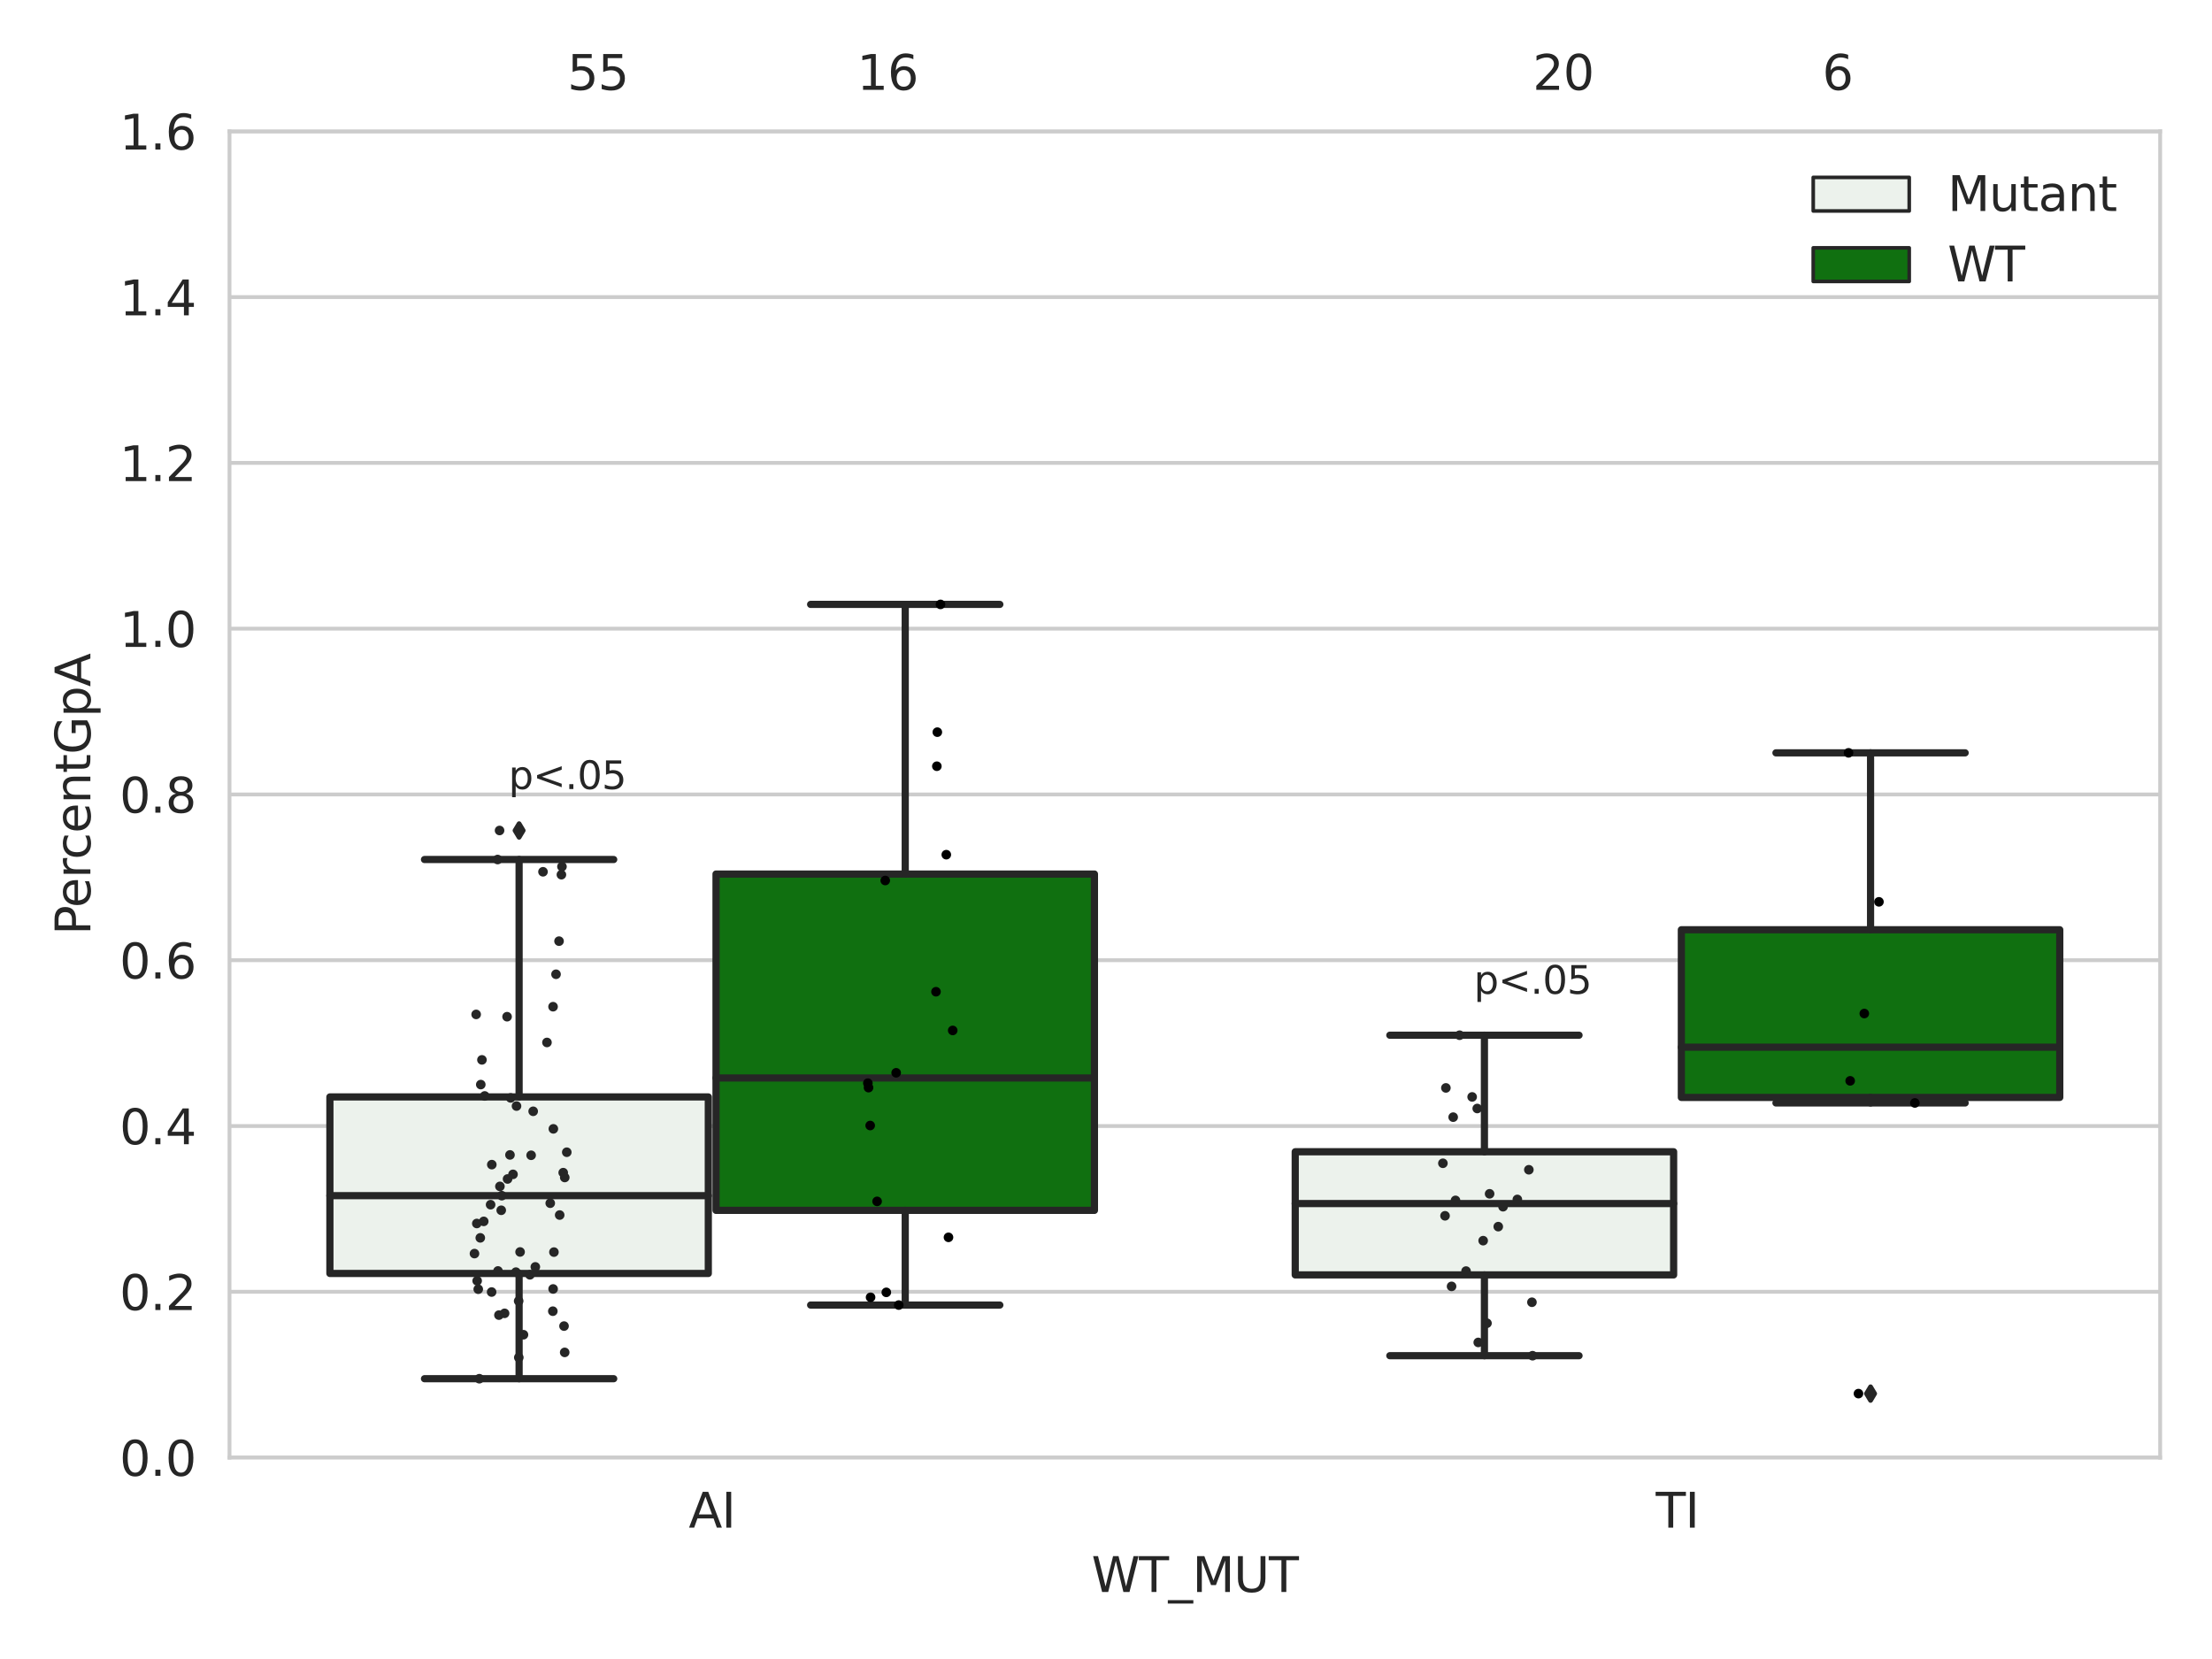 <?xml version="1.0" encoding="utf-8" standalone="no"?>
<!DOCTYPE svg PUBLIC "-//W3C//DTD SVG 1.1//EN"
  "http://www.w3.org/Graphics/SVG/1.1/DTD/svg11.dtd">
<svg xmlns:xlink="http://www.w3.org/1999/xlink" width="460.8pt" height="345.6pt" viewBox="0 0 460.8 345.6" xmlns="http://www.w3.org/2000/svg" version="1.1">
 <defs>
  <style type="text/css">*{stroke-linejoin: round; stroke-linecap: butt}</style>
 </defs>
 <g id="figure_1">
  <g id="patch_1">
   <path d="M 0 345.6 
L 460.8 345.6 
L 460.8 0 
L 0 0 
z
" style="fill: #ffffff"/>
  </g>
  <g id="axes_1">
   <g id="patch_2">
    <path d="M 47.81 303.64 
L 450 303.64 
L 450 27.354 
L 47.81 27.354 
z
" style="fill: #ffffff"/>
   </g>
   <g id="matplotlib.axis_1">
    <g id="xtick_1">
     <g id="text_1">
      <!-- AI -->
      <g style="fill: #262626" transform="translate(143.462 318.238)scale(0.1 -0.1)">
       <defs>
        <path id="DejaVuSans-41" d="M 2188 4044 
L 1331 1722 
L 3047 1722 
L 2188 4044 
z
M 1831 4666 
L 2547 4666 
L 4325 0 
L 3669 0 
L 3244 1197 
L 1141 1197 
L 716 0 
L 50 0 
L 1831 4666 
z
" transform="scale(0.016)"/>
        <path id="DejaVuSans-49" d="M 628 4666 
L 1259 4666 
L 1259 0 
L 628 0 
L 628 4666 
z
" transform="scale(0.016)"/>
       </defs>
       <use xlink:href="#DejaVuSans-41"/>
       <use xlink:href="#DejaVuSans-49" x="68.408"/>
      </g>
     </g>
    </g>
    <g id="xtick_2">
     <g id="text_2">
      <!-- TI -->
      <g style="fill: #262626" transform="translate(344.924 318.238)scale(0.1 -0.1)">
       <defs>
        <path id="DejaVuSans-54" d="M -19 4666 
L 3928 4666 
L 3928 4134 
L 2272 4134 
L 2272 0 
L 1638 0 
L 1638 4134 
L -19 4134 
L -19 4666 
z
" transform="scale(0.016)"/>
       </defs>
       <use xlink:href="#DejaVuSans-54"/>
       <use xlink:href="#DejaVuSans-49" x="61.084"/>
      </g>
     </g>
    </g>
    <g id="text_3">
     <!-- WT_MUT -->
     <g style="fill: #262626" transform="translate(227.38 331.638)scale(0.1 -0.1)">
      <defs>
       <path id="DejaVuSans-57" d="M 213 4666 
L 850 4666 
L 1831 722 
L 2809 4666 
L 3519 4666 
L 4500 722 
L 5478 4666 
L 6119 4666 
L 4947 0 
L 4153 0 
L 3169 4050 
L 2175 0 
L 1381 0 
L 213 4666 
z
" transform="scale(0.016)"/>
       <path id="DejaVuSans-5f" d="M 3263 -1063 
L 3263 -1509 
L -63 -1509 
L -63 -1063 
L 3263 -1063 
z
" transform="scale(0.016)"/>
       <path id="DejaVuSans-4d" d="M 628 4666 
L 1569 4666 
L 2759 1491 
L 3956 4666 
L 4897 4666 
L 4897 0 
L 4281 0 
L 4281 4097 
L 3078 897 
L 2444 897 
L 1241 4097 
L 1241 0 
L 628 0 
L 628 4666 
z
" transform="scale(0.016)"/>
       <path id="DejaVuSans-55" d="M 556 4666 
L 1191 4666 
L 1191 1831 
Q 1191 1081 1462 751 
Q 1734 422 2344 422 
Q 2950 422 3222 751 
Q 3494 1081 3494 1831 
L 3494 4666 
L 4128 4666 
L 4128 1753 
Q 4128 841 3676 375 
Q 3225 -91 2344 -91 
Q 1459 -91 1007 375 
Q 556 841 556 1753 
L 556 4666 
z
" transform="scale(0.016)"/>
      </defs>
      <use xlink:href="#DejaVuSans-57"/>
      <use xlink:href="#DejaVuSans-54" x="98.877"/>
      <use xlink:href="#DejaVuSans-5f" x="159.961"/>
      <use xlink:href="#DejaVuSans-4d" x="209.961"/>
      <use xlink:href="#DejaVuSans-55" x="296.24"/>
      <use xlink:href="#DejaVuSans-54" x="369.434"/>
     </g>
    </g>
   </g>
   <g id="matplotlib.axis_2">
    <g id="ytick_1">
     <g id="line2d_1">
      <path d="M 47.81 303.64 
L 450 303.64 
" clip-path="url(#p12687477fc)" style="fill: none; stroke: #cccccc; stroke-width: 0.8; stroke-linecap: round"/>
     </g>
     <g id="text_4">
      <!-- 0.0 -->
      <g style="fill: #262626" transform="translate(24.907 307.439)scale(0.1 -0.1)">
       <defs>
        <path id="DejaVuSans-30" d="M 2034 4250 
Q 1547 4250 1301 3770 
Q 1056 3291 1056 2328 
Q 1056 1369 1301 889 
Q 1547 409 2034 409 
Q 2525 409 2770 889 
Q 3016 1369 3016 2328 
Q 3016 3291 2770 3770 
Q 2525 4250 2034 4250 
z
M 2034 4750 
Q 2819 4750 3233 4129 
Q 3647 3509 3647 2328 
Q 3647 1150 3233 529 
Q 2819 -91 2034 -91 
Q 1250 -91 836 529 
Q 422 1150 422 2328 
Q 422 3509 836 4129 
Q 1250 4750 2034 4750 
z
" transform="scale(0.016)"/>
        <path id="DejaVuSans-2e" d="M 684 794 
L 1344 794 
L 1344 0 
L 684 0 
L 684 794 
z
" transform="scale(0.016)"/>
       </defs>
       <use xlink:href="#DejaVuSans-30"/>
       <use xlink:href="#DejaVuSans-2e" x="63.623"/>
       <use xlink:href="#DejaVuSans-30" x="95.41"/>
      </g>
     </g>
    </g>
    <g id="ytick_2">
     <g id="line2d_2">
      <path d="M 47.81 269.104 
L 450 269.104 
" clip-path="url(#p12687477fc)" style="fill: none; stroke: #cccccc; stroke-width: 0.8; stroke-linecap: round"/>
     </g>
     <g id="text_5">
      <!-- 0.2 -->
      <g style="fill: #262626" transform="translate(24.907 272.903)scale(0.1 -0.1)">
       <defs>
        <path id="DejaVuSans-32" d="M 1228 531 
L 3431 531 
L 3431 0 
L 469 0 
L 469 531 
Q 828 903 1448 1529 
Q 2069 2156 2228 2338 
Q 2531 2678 2651 2914 
Q 2772 3150 2772 3378 
Q 2772 3750 2511 3984 
Q 2250 4219 1831 4219 
Q 1534 4219 1204 4116 
Q 875 4013 500 3803 
L 500 4441 
Q 881 4594 1212 4672 
Q 1544 4750 1819 4750 
Q 2544 4750 2975 4387 
Q 3406 4025 3406 3419 
Q 3406 3131 3298 2873 
Q 3191 2616 2906 2266 
Q 2828 2175 2409 1742 
Q 1991 1309 1228 531 
z
" transform="scale(0.016)"/>
       </defs>
       <use xlink:href="#DejaVuSans-30"/>
       <use xlink:href="#DejaVuSans-2e" x="63.623"/>
       <use xlink:href="#DejaVuSans-32" x="95.41"/>
      </g>
     </g>
    </g>
    <g id="ytick_3">
     <g id="line2d_3">
      <path d="M 47.81 234.568 
L 450 234.568 
" clip-path="url(#p12687477fc)" style="fill: none; stroke: #cccccc; stroke-width: 0.8; stroke-linecap: round"/>
     </g>
     <g id="text_6">
      <!-- 0.4 -->
      <g style="fill: #262626" transform="translate(24.907 238.368)scale(0.1 -0.1)">
       <defs>
        <path id="DejaVuSans-34" d="M 2419 4116 
L 825 1625 
L 2419 1625 
L 2419 4116 
z
M 2253 4666 
L 3047 4666 
L 3047 1625 
L 3713 1625 
L 3713 1100 
L 3047 1100 
L 3047 0 
L 2419 0 
L 2419 1100 
L 313 1100 
L 313 1709 
L 2253 4666 
z
" transform="scale(0.016)"/>
       </defs>
       <use xlink:href="#DejaVuSans-30"/>
       <use xlink:href="#DejaVuSans-2e" x="63.623"/>
       <use xlink:href="#DejaVuSans-34" x="95.41"/>
      </g>
     </g>
    </g>
    <g id="ytick_4">
     <g id="line2d_4">
      <path d="M 47.81 200.033 
L 450 200.033 
" clip-path="url(#p12687477fc)" style="fill: none; stroke: #cccccc; stroke-width: 0.8; stroke-linecap: round"/>
     </g>
     <g id="text_7">
      <!-- 0.6 -->
      <g style="fill: #262626" transform="translate(24.907 203.832)scale(0.1 -0.1)">
       <defs>
        <path id="DejaVuSans-36" d="M 2113 2584 
Q 1688 2584 1439 2293 
Q 1191 2003 1191 1497 
Q 1191 994 1439 701 
Q 1688 409 2113 409 
Q 2538 409 2786 701 
Q 3034 994 3034 1497 
Q 3034 2003 2786 2293 
Q 2538 2584 2113 2584 
z
M 3366 4563 
L 3366 3988 
Q 3128 4100 2886 4159 
Q 2644 4219 2406 4219 
Q 1781 4219 1451 3797 
Q 1122 3375 1075 2522 
Q 1259 2794 1537 2939 
Q 1816 3084 2150 3084 
Q 2853 3084 3261 2657 
Q 3669 2231 3669 1497 
Q 3669 778 3244 343 
Q 2819 -91 2113 -91 
Q 1303 -91 875 529 
Q 447 1150 447 2328 
Q 447 3434 972 4092 
Q 1497 4750 2381 4750 
Q 2619 4750 2861 4703 
Q 3103 4656 3366 4563 
z
" transform="scale(0.016)"/>
       </defs>
       <use xlink:href="#DejaVuSans-30"/>
       <use xlink:href="#DejaVuSans-2e" x="63.623"/>
       <use xlink:href="#DejaVuSans-36" x="95.41"/>
      </g>
     </g>
    </g>
    <g id="ytick_5">
     <g id="line2d_5">
      <path d="M 47.81 165.497 
L 450 165.497 
" clip-path="url(#p12687477fc)" style="fill: none; stroke: #cccccc; stroke-width: 0.8; stroke-linecap: round"/>
     </g>
     <g id="text_8">
      <!-- 0.8 -->
      <g style="fill: #262626" transform="translate(24.907 169.296)scale(0.1 -0.1)">
       <defs>
        <path id="DejaVuSans-38" d="M 2034 2216 
Q 1584 2216 1326 1975 
Q 1069 1734 1069 1313 
Q 1069 891 1326 650 
Q 1584 409 2034 409 
Q 2484 409 2743 651 
Q 3003 894 3003 1313 
Q 3003 1734 2745 1975 
Q 2488 2216 2034 2216 
z
M 1403 2484 
Q 997 2584 770 2862 
Q 544 3141 544 3541 
Q 544 4100 942 4425 
Q 1341 4750 2034 4750 
Q 2731 4750 3128 4425 
Q 3525 4100 3525 3541 
Q 3525 3141 3298 2862 
Q 3072 2584 2669 2484 
Q 3125 2378 3379 2068 
Q 3634 1759 3634 1313 
Q 3634 634 3220 271 
Q 2806 -91 2034 -91 
Q 1263 -91 848 271 
Q 434 634 434 1313 
Q 434 1759 690 2068 
Q 947 2378 1403 2484 
z
M 1172 3481 
Q 1172 3119 1398 2916 
Q 1625 2713 2034 2713 
Q 2441 2713 2670 2916 
Q 2900 3119 2900 3481 
Q 2900 3844 2670 4047 
Q 2441 4250 2034 4250 
Q 1625 4250 1398 4047 
Q 1172 3844 1172 3481 
z
" transform="scale(0.016)"/>
       </defs>
       <use xlink:href="#DejaVuSans-30"/>
       <use xlink:href="#DejaVuSans-2e" x="63.623"/>
       <use xlink:href="#DejaVuSans-38" x="95.41"/>
      </g>
     </g>
    </g>
    <g id="ytick_6">
     <g id="line2d_6">
      <path d="M 47.81 130.961 
L 450 130.961 
" clip-path="url(#p12687477fc)" style="fill: none; stroke: #cccccc; stroke-width: 0.8; stroke-linecap: round"/>
     </g>
     <g id="text_9">
      <!-- 1.0 -->
      <g style="fill: #262626" transform="translate(24.907 134.76)scale(0.1 -0.1)">
       <defs>
        <path id="DejaVuSans-31" d="M 794 531 
L 1825 531 
L 1825 4091 
L 703 3866 
L 703 4441 
L 1819 4666 
L 2450 4666 
L 2450 531 
L 3481 531 
L 3481 0 
L 794 0 
L 794 531 
z
" transform="scale(0.016)"/>
       </defs>
       <use xlink:href="#DejaVuSans-31"/>
       <use xlink:href="#DejaVuSans-2e" x="63.623"/>
       <use xlink:href="#DejaVuSans-30" x="95.41"/>
      </g>
     </g>
    </g>
    <g id="ytick_7">
     <g id="line2d_7">
      <path d="M 47.81 96.425 
L 450 96.425 
" clip-path="url(#p12687477fc)" style="fill: none; stroke: #cccccc; stroke-width: 0.8; stroke-linecap: round"/>
     </g>
     <g id="text_10">
      <!-- 1.2 -->
      <g style="fill: #262626" transform="translate(24.907 100.225)scale(0.1 -0.1)">
       <use xlink:href="#DejaVuSans-31"/>
       <use xlink:href="#DejaVuSans-2e" x="63.623"/>
       <use xlink:href="#DejaVuSans-32" x="95.41"/>
      </g>
     </g>
    </g>
    <g id="ytick_8">
     <g id="line2d_8">
      <path d="M 47.81 61.89 
L 450 61.89 
" clip-path="url(#p12687477fc)" style="fill: none; stroke: #cccccc; stroke-width: 0.8; stroke-linecap: round"/>
     </g>
     <g id="text_11">
      <!-- 1.4 -->
      <g style="fill: #262626" transform="translate(24.907 65.689)scale(0.1 -0.1)">
       <use xlink:href="#DejaVuSans-31"/>
       <use xlink:href="#DejaVuSans-2e" x="63.623"/>
       <use xlink:href="#DejaVuSans-34" x="95.41"/>
      </g>
     </g>
    </g>
    <g id="ytick_9">
     <g id="line2d_9">
      <path d="M 47.81 27.354 
L 450 27.354 
" clip-path="url(#p12687477fc)" style="fill: none; stroke: #cccccc; stroke-width: 0.8; stroke-linecap: round"/>
     </g>
     <g id="text_12">
      <!-- 1.6 -->
      <g style="fill: #262626" transform="translate(24.907 31.153)scale(0.1 -0.1)">
       <use xlink:href="#DejaVuSans-31"/>
       <use xlink:href="#DejaVuSans-2e" x="63.623"/>
       <use xlink:href="#DejaVuSans-36" x="95.41"/>
      </g>
     </g>
    </g>
    <g id="text_13">
     <!-- PercentGpA -->
     <g style="fill: #262626" transform="translate(18.827 194.774)rotate(-90)scale(0.1 -0.1)">
      <defs>
       <path id="DejaVuSans-50" d="M 1259 4147 
L 1259 2394 
L 2053 2394 
Q 2494 2394 2734 2622 
Q 2975 2850 2975 3272 
Q 2975 3691 2734 3919 
Q 2494 4147 2053 4147 
L 1259 4147 
z
M 628 4666 
L 2053 4666 
Q 2838 4666 3239 4311 
Q 3641 3956 3641 3272 
Q 3641 2581 3239 2228 
Q 2838 1875 2053 1875 
L 1259 1875 
L 1259 0 
L 628 0 
L 628 4666 
z
" transform="scale(0.016)"/>
       <path id="DejaVuSans-65" d="M 3597 1894 
L 3597 1613 
L 953 1613 
Q 991 1019 1311 708 
Q 1631 397 2203 397 
Q 2534 397 2845 478 
Q 3156 559 3463 722 
L 3463 178 
Q 3153 47 2828 -22 
Q 2503 -91 2169 -91 
Q 1331 -91 842 396 
Q 353 884 353 1716 
Q 353 2575 817 3079 
Q 1281 3584 2069 3584 
Q 2775 3584 3186 3129 
Q 3597 2675 3597 1894 
z
M 3022 2063 
Q 3016 2534 2758 2815 
Q 2500 3097 2075 3097 
Q 1594 3097 1305 2825 
Q 1016 2553 972 2059 
L 3022 2063 
z
" transform="scale(0.016)"/>
       <path id="DejaVuSans-72" d="M 2631 2963 
Q 2534 3019 2420 3045 
Q 2306 3072 2169 3072 
Q 1681 3072 1420 2755 
Q 1159 2438 1159 1844 
L 1159 0 
L 581 0 
L 581 3500 
L 1159 3500 
L 1159 2956 
Q 1341 3275 1631 3429 
Q 1922 3584 2338 3584 
Q 2397 3584 2469 3576 
Q 2541 3569 2628 3553 
L 2631 2963 
z
" transform="scale(0.016)"/>
       <path id="DejaVuSans-63" d="M 3122 3366 
L 3122 2828 
Q 2878 2963 2633 3030 
Q 2388 3097 2138 3097 
Q 1578 3097 1268 2742 
Q 959 2388 959 1747 
Q 959 1106 1268 751 
Q 1578 397 2138 397 
Q 2388 397 2633 464 
Q 2878 531 3122 666 
L 3122 134 
Q 2881 22 2623 -34 
Q 2366 -91 2075 -91 
Q 1284 -91 818 406 
Q 353 903 353 1747 
Q 353 2603 823 3093 
Q 1294 3584 2113 3584 
Q 2378 3584 2631 3529 
Q 2884 3475 3122 3366 
z
" transform="scale(0.016)"/>
       <path id="DejaVuSans-6e" d="M 3513 2113 
L 3513 0 
L 2938 0 
L 2938 2094 
Q 2938 2591 2744 2837 
Q 2550 3084 2163 3084 
Q 1697 3084 1428 2787 
Q 1159 2491 1159 1978 
L 1159 0 
L 581 0 
L 581 3500 
L 1159 3500 
L 1159 2956 
Q 1366 3272 1645 3428 
Q 1925 3584 2291 3584 
Q 2894 3584 3203 3211 
Q 3513 2838 3513 2113 
z
" transform="scale(0.016)"/>
       <path id="DejaVuSans-74" d="M 1172 4494 
L 1172 3500 
L 2356 3500 
L 2356 3053 
L 1172 3053 
L 1172 1153 
Q 1172 725 1289 603 
Q 1406 481 1766 481 
L 2356 481 
L 2356 0 
L 1766 0 
Q 1100 0 847 248 
Q 594 497 594 1153 
L 594 3053 
L 172 3053 
L 172 3500 
L 594 3500 
L 594 4494 
L 1172 4494 
z
" transform="scale(0.016)"/>
       <path id="DejaVuSans-47" d="M 3809 666 
L 3809 1919 
L 2778 1919 
L 2778 2438 
L 4434 2438 
L 4434 434 
Q 4069 175 3628 42 
Q 3188 -91 2688 -91 
Q 1594 -91 976 548 
Q 359 1188 359 2328 
Q 359 3472 976 4111 
Q 1594 4750 2688 4750 
Q 3144 4750 3555 4637 
Q 3966 4525 4313 4306 
L 4313 3634 
Q 3963 3931 3569 4081 
Q 3175 4231 2741 4231 
Q 1884 4231 1454 3753 
Q 1025 3275 1025 2328 
Q 1025 1384 1454 906 
Q 1884 428 2741 428 
Q 3075 428 3337 486 
Q 3600 544 3809 666 
z
" transform="scale(0.016)"/>
       <path id="DejaVuSans-70" d="M 1159 525 
L 1159 -1331 
L 581 -1331 
L 581 3500 
L 1159 3500 
L 1159 2969 
Q 1341 3281 1617 3432 
Q 1894 3584 2278 3584 
Q 2916 3584 3314 3078 
Q 3713 2572 3713 1747 
Q 3713 922 3314 415 
Q 2916 -91 2278 -91 
Q 1894 -91 1617 61 
Q 1341 213 1159 525 
z
M 3116 1747 
Q 3116 2381 2855 2742 
Q 2594 3103 2138 3103 
Q 1681 3103 1420 2742 
Q 1159 2381 1159 1747 
Q 1159 1113 1420 752 
Q 1681 391 2138 391 
Q 2594 391 2855 752 
Q 3116 1113 3116 1747 
z
" transform="scale(0.016)"/>
      </defs>
      <use xlink:href="#DejaVuSans-50"/>
      <use xlink:href="#DejaVuSans-65" x="56.678"/>
      <use xlink:href="#DejaVuSans-72" x="118.201"/>
      <use xlink:href="#DejaVuSans-63" x="157.064"/>
      <use xlink:href="#DejaVuSans-65" x="212.045"/>
      <use xlink:href="#DejaVuSans-6e" x="273.568"/>
      <use xlink:href="#DejaVuSans-74" x="336.947"/>
      <use xlink:href="#DejaVuSans-47" x="376.156"/>
      <use xlink:href="#DejaVuSans-70" x="453.646"/>
      <use xlink:href="#DejaVuSans-41" x="517.123"/>
     </g>
    </g>
   </g>
   <g id="patch_3">
    <path d="M 68.724 265.288 
L 147.553 265.288 
L 147.553 228.51 
L 68.724 228.51 
L 68.724 265.288 
z
" clip-path="url(#p12687477fc)" style="fill: #ecf2ec; stroke: #262626; stroke-width: 1.5; stroke-linejoin: miter"/>
   </g>
   <g id="patch_4">
    <path d="M 149.162 252.141 
L 227.991 252.141 
L 227.991 182.079 
L 149.162 182.079 
L 149.162 252.141 
z
" clip-path="url(#p12687477fc)" style="fill: #107010; stroke: #262626; stroke-width: 1.5; stroke-linejoin: miter"/>
   </g>
   <g id="patch_5">
    <path d="M 269.819 265.586 
L 348.648 265.586 
L 348.648 239.929 
L 269.819 239.929 
L 269.819 265.586 
z
" clip-path="url(#p12687477fc)" style="fill: #ecf2ec; stroke: #262626; stroke-width: 1.5; stroke-linejoin: miter"/>
   </g>
   <g id="patch_6">
    <path d="M 350.257 228.614 
L 429.086 228.614 
L 429.086 193.685 
L 350.257 193.685 
L 350.257 228.614 
z
" clip-path="url(#p12687477fc)" style="fill: #107010; stroke: #262626; stroke-width: 1.5; stroke-linejoin: miter"/>
   </g>
   <g id="patch_7">
    <path d="M 148.357 303.64 
L 148.357 303.64 
L 148.357 303.64 
L 148.357 303.64 
z
" clip-path="url(#p12687477fc)" style="fill: #ecf2ec; stroke: #262626; stroke-width: 0.75; stroke-linejoin: miter"/>
   </g>
   <g id="patch_8">
    <path d="M 148.357 303.64 
L 148.357 303.64 
L 148.357 303.64 
L 148.357 303.64 
z
" clip-path="url(#p12687477fc)" style="fill: #107010; stroke: #262626; stroke-width: 0.75; stroke-linejoin: miter"/>
   </g>
   <g id="PathCollection_1"/>
   <g id="PathCollection_2"/>
   <g id="line2d_10">
    <path d="M 108.138 265.288 
L 108.138 287.209 
" clip-path="url(#p12687477fc)" style="fill: none; stroke: #262626; stroke-width: 1.5; stroke-linecap: round"/>
   </g>
   <g id="line2d_11">
    <path d="M 108.138 228.51 
L 108.138 179.053 
" clip-path="url(#p12687477fc)" style="fill: none; stroke: #262626; stroke-width: 1.5; stroke-linecap: round"/>
   </g>
   <g id="line2d_12">
    <path d="M 88.431 287.209 
L 127.846 287.209 
" clip-path="url(#p12687477fc)" style="fill: none; stroke: #262626; stroke-width: 1.5; stroke-linecap: round"/>
   </g>
   <g id="line2d_13">
    <path d="M 88.431 179.053 
L 127.846 179.053 
" clip-path="url(#p12687477fc)" style="fill: none; stroke: #262626; stroke-width: 1.5; stroke-linecap: round"/>
   </g>
   <g id="line2d_14">
    <defs>
     <path id="m9e3b6caf25" d="M -0 1.414 
L 0.849 0 
L 0 -1.414 
L -0.849 -0 
z
" style="stroke: #262626; stroke-linejoin: miter"/>
    </defs>
    <g clip-path="url(#p12687477fc)">
     <use xlink:href="#m9e3b6caf25" x="108.138" y="173.005" style="fill: #262626; stroke: #262626; stroke-linejoin: miter"/>
    </g>
   </g>
   <g id="line2d_15">
    <path d="M 188.577 252.141 
L 188.577 271.868 
" clip-path="url(#p12687477fc)" style="fill: none; stroke: #262626; stroke-width: 1.5; stroke-linecap: round"/>
   </g>
   <g id="line2d_16">
    <path d="M 188.577 182.079 
L 188.577 125.906 
" clip-path="url(#p12687477fc)" style="fill: none; stroke: #262626; stroke-width: 1.5; stroke-linecap: round"/>
   </g>
   <g id="line2d_17">
    <path d="M 168.869 271.868 
L 208.284 271.868 
" clip-path="url(#p12687477fc)" style="fill: none; stroke: #262626; stroke-width: 1.5; stroke-linecap: round"/>
   </g>
   <g id="line2d_18">
    <path d="M 168.869 125.906 
L 208.284 125.906 
" clip-path="url(#p12687477fc)" style="fill: none; stroke: #262626; stroke-width: 1.5; stroke-linecap: round"/>
   </g>
   <g id="line2d_19"/>
   <g id="line2d_20">
    <path d="M 309.233 265.586 
L 309.233 282.416 
" clip-path="url(#p12687477fc)" style="fill: none; stroke: #262626; stroke-width: 1.5; stroke-linecap: round"/>
   </g>
   <g id="line2d_21">
    <path d="M 309.233 239.929 
L 309.233 215.654 
" clip-path="url(#p12687477fc)" style="fill: none; stroke: #262626; stroke-width: 1.5; stroke-linecap: round"/>
   </g>
   <g id="line2d_22">
    <path d="M 289.526 282.416 
L 328.941 282.416 
" clip-path="url(#p12687477fc)" style="fill: none; stroke: #262626; stroke-width: 1.5; stroke-linecap: round"/>
   </g>
   <g id="line2d_23">
    <path d="M 289.526 215.654 
L 328.941 215.654 
" clip-path="url(#p12687477fc)" style="fill: none; stroke: #262626; stroke-width: 1.5; stroke-linecap: round"/>
   </g>
   <g id="line2d_24"/>
   <g id="line2d_25">
    <path d="M 389.671 228.614 
L 389.671 229.765 
" clip-path="url(#p12687477fc)" style="fill: none; stroke: #262626; stroke-width: 1.5; stroke-linecap: round"/>
   </g>
   <g id="line2d_26">
    <path d="M 389.671 193.685 
L 389.671 156.831 
" clip-path="url(#p12687477fc)" style="fill: none; stroke: #262626; stroke-width: 1.5; stroke-linecap: round"/>
   </g>
   <g id="line2d_27">
    <path d="M 369.964 229.765 
L 409.379 229.765 
" clip-path="url(#p12687477fc)" style="fill: none; stroke: #262626; stroke-width: 1.5; stroke-linecap: round"/>
   </g>
   <g id="line2d_28">
    <path d="M 369.964 156.831 
L 409.379 156.831 
" clip-path="url(#p12687477fc)" style="fill: none; stroke: #262626; stroke-width: 1.5; stroke-linecap: round"/>
   </g>
   <g id="line2d_29">
    <g clip-path="url(#p12687477fc)">
     <use xlink:href="#m9e3b6caf25" x="389.671" y="290.314" style="fill: #262626; stroke: #262626; stroke-linejoin: miter"/>
    </g>
   </g>
   <g id="line2d_30">
    <path d="M 68.724 249.081 
L 147.553 249.081 
" clip-path="url(#p12687477fc)" style="fill: none; stroke: #262626; stroke-width: 1.5; stroke-linecap: round"/>
   </g>
   <g id="line2d_31">
    <path d="M 149.162 224.563 
L 227.991 224.563 
" clip-path="url(#p12687477fc)" style="fill: none; stroke: #262626; stroke-width: 1.5; stroke-linecap: round"/>
   </g>
   <g id="line2d_32">
    <path d="M 269.819 250.721 
L 348.648 250.721 
" clip-path="url(#p12687477fc)" style="fill: none; stroke: #262626; stroke-width: 1.5; stroke-linecap: round"/>
   </g>
   <g id="line2d_33">
    <path d="M 350.257 218.149 
L 429.086 218.149 
" clip-path="url(#p12687477fc)" style="fill: none; stroke: #262626; stroke-width: 1.5; stroke-linecap: round"/>
   </g>
   <g id="patch_9">
    <path d="M 47.81 303.64 
L 47.81 27.354 
" style="fill: none; stroke: #cccccc; stroke-width: 0.8; stroke-linejoin: miter; stroke-linecap: square"/>
   </g>
   <g id="patch_10">
    <path d="M 450 303.64 
L 450 27.354 
" style="fill: none; stroke: #cccccc; stroke-width: 0.8; stroke-linejoin: miter; stroke-linecap: square"/>
   </g>
   <g id="patch_11">
    <path d="M 47.81 303.64 
L 450 303.64 
" style="fill: none; stroke: #cccccc; stroke-width: 0.8; stroke-linejoin: miter; stroke-linecap: square"/>
   </g>
   <g id="patch_12">
    <path d="M 47.81 27.354 
L 450 27.354 
" style="fill: none; stroke: #cccccc; stroke-width: 0.8; stroke-linejoin: miter; stroke-linecap: square"/>
   </g>
   <g id="PathCollection_3">
    <defs>
     <path id="C0_0_3b5c7d8645" d="M 0 1 
C 0.265 1 0.52 0.895 0.707 0.707 
C 0.895 0.52 1 0.265 1 -0 
C 1 -0.265 0.895 -0.52 0.707 -0.707 
C 0.52 -0.895 0.265 -1 0 -1 
C -0.265 -1 -0.52 -0.895 -0.707 -0.707 
C -0.895 -0.52 -1 -0.265 -1 0 
C -1 0.265 -0.895 0.52 -0.707 0.707 
C -0.52 0.895 -0.265 1 0 1 
z
"/>
    </defs>
    <g clip-path="url(#p12687477fc)">
     <use xlink:href="#C0_0_3b5c7d8645" x="115.394" y="260.835" style="fill: #262626"/>
    </g>
    <g clip-path="url(#p12687477fc)">
     <use xlink:href="#C0_0_3b5c7d8645" x="115.212" y="209.713" style="fill: #262626"/>
    </g>
    <g clip-path="url(#p12687477fc)">
     <use xlink:href="#C0_0_3b5c7d8645" x="99.851" y="287.209" style="fill: #262626"/>
    </g>
    <g clip-path="url(#p12687477fc)">
     <use xlink:href="#C0_0_3b5c7d8645" x="115.225" y="268.514" style="fill: #262626"/>
    </g>
    <g clip-path="url(#p12687477fc)">
     <use xlink:href="#C0_0_3b5c7d8645" x="100.156" y="225.938" style="fill: #262626"/>
    </g>
    <g clip-path="url(#p12687477fc)">
     <use xlink:href="#C0_0_3b5c7d8645" x="117.068" y="180.53" style="fill: #262626"/>
    </g>
    <g clip-path="url(#p12687477fc)">
     <use xlink:href="#C0_0_3b5c7d8645" x="102.201" y="250.96" style="fill: #262626"/>
    </g>
    <g clip-path="url(#p12687477fc)">
     <use xlink:href="#C0_0_3b5c7d8645" x="100.397" y="220.79" style="fill: #262626"/>
    </g>
    <g clip-path="url(#p12687477fc)">
     <use xlink:href="#C0_0_3b5c7d8645" x="100.053" y="257.867" style="fill: #262626"/>
    </g>
    <g clip-path="url(#p12687477fc)">
     <use xlink:href="#C0_0_3b5c7d8645" x="105.117" y="273.591" style="fill: #262626"/>
    </g>
    <g clip-path="url(#p12687477fc)">
     <use xlink:href="#C0_0_3b5c7d8645" x="108.343" y="260.806" style="fill: #262626"/>
    </g>
    <g clip-path="url(#p12687477fc)">
     <use xlink:href="#C0_0_3b5c7d8645" x="116.591" y="253.116" style="fill: #262626"/>
    </g>
    <g clip-path="url(#p12687477fc)">
     <use xlink:href="#C0_0_3b5c7d8645" x="106.869" y="244.639" style="fill: #262626"/>
    </g>
    <g clip-path="url(#p12687477fc)">
     <use xlink:href="#C0_0_3b5c7d8645" x="99.629" y="268.563" style="fill: #262626"/>
    </g>
    <g clip-path="url(#p12687477fc)">
     <use xlink:href="#C0_0_3b5c7d8645" x="118.069" y="240.03" style="fill: #262626"/>
    </g>
    <g clip-path="url(#p12687477fc)">
     <use xlink:href="#C0_0_3b5c7d8645" x="115.831" y="202.957" style="fill: #262626"/>
    </g>
    <g clip-path="url(#p12687477fc)">
     <use xlink:href="#C0_0_3b5c7d8645" x="115.276" y="235.161" style="fill: #262626"/>
    </g>
    <g clip-path="url(#p12687477fc)">
     <use xlink:href="#C0_0_3b5c7d8645" x="115.164" y="273.145" style="fill: #262626"/>
    </g>
    <g clip-path="url(#p12687477fc)">
     <use xlink:href="#C0_0_3b5c7d8645" x="117.328" y="244.284" style="fill: #262626"/>
    </g>
    <g clip-path="url(#p12687477fc)">
     <use xlink:href="#C0_0_3b5c7d8645" x="116.951" y="182.214" style="fill: #262626"/>
    </g>
    <g clip-path="url(#p12687477fc)">
     <use xlink:href="#C0_0_3b5c7d8645" x="104.532" y="249.081" style="fill: #262626"/>
    </g>
    <g clip-path="url(#p12687477fc)">
     <use xlink:href="#C0_0_3b5c7d8645" x="102.451" y="242.614" style="fill: #262626"/>
    </g>
    <g clip-path="url(#p12687477fc)">
     <use xlink:href="#C0_0_3b5c7d8645" x="109.049" y="278.049" style="fill: #262626"/>
    </g>
    <g clip-path="url(#p12687477fc)">
     <use xlink:href="#C0_0_3b5c7d8645" x="104.416" y="252.123" style="fill: #262626"/>
    </g>
    <g clip-path="url(#p12687477fc)">
     <use xlink:href="#C0_0_3b5c7d8645" x="108.047" y="271.027" style="fill: #262626"/>
    </g>
    <g clip-path="url(#p12687477fc)">
     <use xlink:href="#C0_0_3b5c7d8645" x="117.637" y="281.727" style="fill: #262626"/>
    </g>
    <g clip-path="url(#p12687477fc)">
     <use xlink:href="#C0_0_3b5c7d8645" x="103.664" y="179.053" style="fill: #262626"/>
    </g>
    <g clip-path="url(#p12687477fc)">
     <use xlink:href="#C0_0_3b5c7d8645" x="103.74" y="264.764" style="fill: #262626"/>
    </g>
    <g clip-path="url(#p12687477fc)">
     <use xlink:href="#C0_0_3b5c7d8645" x="102.413" y="269.154" style="fill: #262626"/>
    </g>
    <g clip-path="url(#p12687477fc)">
     <use xlink:href="#C0_0_3b5c7d8645" x="110.643" y="240.664" style="fill: #262626"/>
    </g>
    <g clip-path="url(#p12687477fc)">
     <use xlink:href="#C0_0_3b5c7d8645" x="110.396" y="265.566" style="fill: #262626"/>
    </g>
    <g clip-path="url(#p12687477fc)">
     <use xlink:href="#C0_0_3b5c7d8645" x="117.498" y="276.247" style="fill: #262626"/>
    </g>
    <g clip-path="url(#p12687477fc)">
     <use xlink:href="#C0_0_3b5c7d8645" x="99.401" y="266.819" style="fill: #262626"/>
    </g>
    <g clip-path="url(#p12687477fc)">
     <use xlink:href="#C0_0_3b5c7d8645" x="116.458" y="196.058" style="fill: #262626"/>
    </g>
    <g clip-path="url(#p12687477fc)">
     <use xlink:href="#C0_0_3b5c7d8645" x="98.844" y="261.147" style="fill: #262626"/>
    </g>
    <g clip-path="url(#p12687477fc)">
     <use xlink:href="#C0_0_3b5c7d8645" x="106.238" y="240.592" style="fill: #262626"/>
    </g>
    <g clip-path="url(#p12687477fc)">
     <use xlink:href="#C0_0_3b5c7d8645" x="107.478" y="265.01" style="fill: #262626"/>
    </g>
    <g clip-path="url(#p12687477fc)">
     <use xlink:href="#C0_0_3b5c7d8645" x="103.938" y="273.96" style="fill: #262626"/>
    </g>
    <g clip-path="url(#p12687477fc)">
     <use xlink:href="#C0_0_3b5c7d8645" x="111.072" y="231.503" style="fill: #262626"/>
    </g>
    <g clip-path="url(#p12687477fc)">
     <use xlink:href="#C0_0_3b5c7d8645" x="104.142" y="247.145" style="fill: #262626"/>
    </g>
    <g clip-path="url(#p12687477fc)">
     <use xlink:href="#C0_0_3b5c7d8645" x="99.328" y="254.874" style="fill: #262626"/>
    </g>
    <g clip-path="url(#p12687477fc)">
     <use xlink:href="#C0_0_3b5c7d8645" x="104.067" y="173.005" style="fill: #262626"/>
    </g>
    <g clip-path="url(#p12687477fc)">
     <use xlink:href="#C0_0_3b5c7d8645" x="105.634" y="211.799" style="fill: #262626"/>
    </g>
    <g clip-path="url(#p12687477fc)">
     <use xlink:href="#C0_0_3b5c7d8645" x="99.191" y="211.32" style="fill: #262626"/>
    </g>
    <g clip-path="url(#p12687477fc)">
     <use xlink:href="#C0_0_3b5c7d8645" x="106.375" y="228.712" style="fill: #262626"/>
    </g>
    <g clip-path="url(#p12687477fc)">
     <use xlink:href="#C0_0_3b5c7d8645" x="100.77" y="254.434" style="fill: #262626"/>
    </g>
    <g clip-path="url(#p12687477fc)">
     <use xlink:href="#C0_0_3b5c7d8645" x="114.626" y="250.65" style="fill: #262626"/>
    </g>
    <g clip-path="url(#p12687477fc)">
     <use xlink:href="#C0_0_3b5c7d8645" x="113.943" y="217.163" style="fill: #262626"/>
    </g>
    <g clip-path="url(#p12687477fc)">
     <use xlink:href="#C0_0_3b5c7d8645" x="113.117" y="181.609" style="fill: #262626"/>
    </g>
    <g clip-path="url(#p12687477fc)">
     <use xlink:href="#C0_0_3b5c7d8645" x="111.519" y="263.916" style="fill: #262626"/>
    </g>
    <g clip-path="url(#p12687477fc)">
     <use xlink:href="#C0_0_3b5c7d8645" x="107.6" y="230.413" style="fill: #262626"/>
    </g>
    <g clip-path="url(#p12687477fc)">
     <use xlink:href="#C0_0_3b5c7d8645" x="105.735" y="245.601" style="fill: #262626"/>
    </g>
    <g clip-path="url(#p12687477fc)">
     <use xlink:href="#C0_0_3b5c7d8645" x="100.974" y="228.308" style="fill: #262626"/>
    </g>
    <g clip-path="url(#p12687477fc)">
     <use xlink:href="#C0_0_3b5c7d8645" x="117.649" y="245.293" style="fill: #262626"/>
    </g>
    <g clip-path="url(#p12687477fc)">
     <use xlink:href="#C0_0_3b5c7d8645" x="108.077" y="282.791" style="fill: #262626"/>
    </g>
   </g>
   <g id="PathCollection_4">
    <defs>
     <path id="C1_0_3efa63ea7b" d="M 0 1 
C 0.265 1 0.52 0.895 0.707 0.707 
C 0.895 0.52 1 0.265 1 -0 
C 1 -0.265 0.895 -0.52 0.707 -0.707 
C 0.52 -0.895 0.265 -1 0 -1 
C -0.265 -1 -0.52 -0.895 -0.707 -0.707 
C -0.895 -0.52 -1 -0.265 -1 0 
C -1 0.265 -0.895 0.52 -0.707 0.707 
C -0.52 0.895 -0.265 1 0 1 
z
"/>
    </defs>
    <g clip-path="url(#p12687477fc)">
     <use xlink:href="#C1_0_3efa63ea7b" x="184.413" y="183.424"/>
    </g>
    <g clip-path="url(#p12687477fc)">
     <use xlink:href="#C1_0_3efa63ea7b" x="182.716" y="250.268"/>
    </g>
    <g clip-path="url(#p12687477fc)">
     <use xlink:href="#C1_0_3efa63ea7b" x="181.276" y="234.465"/>
    </g>
    <g clip-path="url(#p12687477fc)">
     <use xlink:href="#C1_0_3efa63ea7b" x="194.985" y="206.596"/>
    </g>
    <g clip-path="url(#p12687477fc)">
     <use xlink:href="#C1_0_3efa63ea7b" x="184.637" y="269.221"/>
    </g>
    <g clip-path="url(#p12687477fc)">
     <use xlink:href="#C1_0_3efa63ea7b" x="197.132" y="178.045"/>
    </g>
    <g clip-path="url(#p12687477fc)">
     <use xlink:href="#C1_0_3efa63ea7b" x="197.587" y="257.759"/>
    </g>
    <g clip-path="url(#p12687477fc)">
     <use xlink:href="#C1_0_3efa63ea7b" x="186.686" y="223.482"/>
    </g>
    <g clip-path="url(#p12687477fc)">
     <use xlink:href="#C1_0_3efa63ea7b" x="195.263" y="152.522"/>
    </g>
    <g clip-path="url(#p12687477fc)">
     <use xlink:href="#C1_0_3efa63ea7b" x="187.228" y="271.868"/>
    </g>
    <g clip-path="url(#p12687477fc)">
     <use xlink:href="#C1_0_3efa63ea7b" x="180.79" y="225.644"/>
    </g>
    <g clip-path="url(#p12687477fc)">
     <use xlink:href="#C1_0_3efa63ea7b" x="195.924" y="125.906"/>
    </g>
    <g clip-path="url(#p12687477fc)">
     <use xlink:href="#C1_0_3efa63ea7b" x="198.468" y="214.66"/>
    </g>
    <g clip-path="url(#p12687477fc)">
     <use xlink:href="#C1_0_3efa63ea7b" x="180.932" y="226.574"/>
    </g>
    <g clip-path="url(#p12687477fc)">
     <use xlink:href="#C1_0_3efa63ea7b" x="195.163" y="159.619"/>
    </g>
    <g clip-path="url(#p12687477fc)">
     <use xlink:href="#C1_0_3efa63ea7b" x="181.357" y="270.253"/>
    </g>
   </g>
   <g id="PathCollection_5">
    <defs>
     <path id="C2_0_a84dd2c29f" d="M 0 1 
C 0.265 1 0.52 0.895 0.707 0.707 
C 0.895 0.52 1 0.265 1 -0 
C 1 -0.265 0.895 -0.52 0.707 -0.707 
C 0.52 -0.895 0.265 -1 0 -1 
C -0.265 -1 -0.52 -0.895 -0.707 -0.707 
C -0.895 -0.52 -1 -0.265 -1 0 
C -1 0.265 -0.895 0.52 -0.707 0.707 
C -0.52 0.895 -0.265 1 0 1 
z
"/>
    </defs>
    <g clip-path="url(#p12687477fc)">
     <use xlink:href="#C2_0_a84dd2c29f" x="307.947" y="279.653" style="fill: #262626"/>
    </g>
    <g clip-path="url(#p12687477fc)">
     <use xlink:href="#C2_0_a84dd2c29f" x="308.969" y="258.453" style="fill: #262626"/>
    </g>
    <g clip-path="url(#p12687477fc)">
     <use xlink:href="#C2_0_a84dd2c29f" x="303.209" y="250.062" style="fill: #262626"/>
    </g>
    <g clip-path="url(#p12687477fc)">
     <use xlink:href="#C2_0_a84dd2c29f" x="307.737" y="230.921" style="fill: #262626"/>
    </g>
    <g clip-path="url(#p12687477fc)">
     <use xlink:href="#C2_0_a84dd2c29f" x="304.057" y="215.654" style="fill: #262626"/>
    </g>
    <g clip-path="url(#p12687477fc)">
     <use xlink:href="#C2_0_a84dd2c29f" x="302.723" y="232.723" style="fill: #262626"/>
    </g>
    <g clip-path="url(#p12687477fc)">
     <use xlink:href="#C2_0_a84dd2c29f" x="310.313" y="248.692" style="fill: #262626"/>
    </g>
    <g clip-path="url(#p12687477fc)">
     <use xlink:href="#C2_0_a84dd2c29f" x="300.582" y="242.331" style="fill: #262626"/>
    </g>
    <g clip-path="url(#p12687477fc)">
     <use xlink:href="#C2_0_a84dd2c29f" x="305.405" y="264.79" style="fill: #262626"/>
    </g>
    <g clip-path="url(#p12687477fc)">
     <use xlink:href="#C2_0_a84dd2c29f" x="306.675" y="228.508" style="fill: #262626"/>
    </g>
    <g clip-path="url(#p12687477fc)">
     <use xlink:href="#C2_0_a84dd2c29f" x="301.026" y="253.274" style="fill: #262626"/>
    </g>
    <g clip-path="url(#p12687477fc)">
     <use xlink:href="#C2_0_a84dd2c29f" x="318.488" y="243.682" style="fill: #262626"/>
    </g>
    <g clip-path="url(#p12687477fc)">
     <use xlink:href="#C2_0_a84dd2c29f" x="319.26" y="282.416" style="fill: #262626"/>
    </g>
    <g clip-path="url(#p12687477fc)">
     <use xlink:href="#C2_0_a84dd2c29f" x="313.112" y="251.38" style="fill: #262626"/>
    </g>
    <g clip-path="url(#p12687477fc)">
     <use xlink:href="#C2_0_a84dd2c29f" x="309.765" y="275.651" style="fill: #262626"/>
    </g>
    <g clip-path="url(#p12687477fc)">
     <use xlink:href="#C2_0_a84dd2c29f" x="302.388" y="267.975" style="fill: #262626"/>
    </g>
    <g clip-path="url(#p12687477fc)">
     <use xlink:href="#C2_0_a84dd2c29f" x="301.205" y="226.631" style="fill: #262626"/>
    </g>
    <g clip-path="url(#p12687477fc)">
     <use xlink:href="#C2_0_a84dd2c29f" x="312.116" y="255.529" style="fill: #262626"/>
    </g>
    <g clip-path="url(#p12687477fc)">
     <use xlink:href="#C2_0_a84dd2c29f" x="316.092" y="249.863" style="fill: #262626"/>
    </g>
    <g clip-path="url(#p12687477fc)">
     <use xlink:href="#C2_0_a84dd2c29f" x="319.13" y="271.281" style="fill: #262626"/>
    </g>
   </g>
   <g id="PathCollection_6">
    <defs>
     <path id="C3_0_75e800fd90" d="M 0 1 
C 0.265 1 0.52 0.895 0.707 0.707 
C 0.895 0.52 1 0.265 1 -0 
C 1 -0.265 0.895 -0.52 0.707 -0.707 
C 0.52 -0.895 0.265 -1 0 -1 
C -0.265 -1 -0.52 -0.895 -0.707 -0.707 
C -0.895 -0.52 -1 -0.265 -1 0 
C -1 0.265 -0.895 0.52 -0.707 0.707 
C -0.52 0.895 -0.265 1 0 1 
z
"/>
    </defs>
    <g clip-path="url(#p12687477fc)">
     <use xlink:href="#C3_0_75e800fd90" x="385.087" y="156.831"/>
    </g>
    <g clip-path="url(#p12687477fc)">
     <use xlink:href="#C3_0_75e800fd90" x="391.419" y="187.868"/>
    </g>
    <g clip-path="url(#p12687477fc)">
     <use xlink:href="#C3_0_75e800fd90" x="388.369" y="211.137"/>
    </g>
    <g clip-path="url(#p12687477fc)">
     <use xlink:href="#C3_0_75e800fd90" x="398.903" y="229.765"/>
    </g>
    <g clip-path="url(#p12687477fc)">
     <use xlink:href="#C3_0_75e800fd90" x="385.424" y="225.16"/>
    </g>
    <g clip-path="url(#p12687477fc)">
     <use xlink:href="#C3_0_75e800fd90" x="387.152" y="290.314"/>
    </g>
   </g>
   <g id="text_14">
    <!-- 55 -->
    <g style="fill: #262626" transform="translate(118.193 18.72)scale(0.1 -0.1)">
     <defs>
      <path id="DejaVuSans-35" d="M 691 4666 
L 3169 4666 
L 3169 4134 
L 1269 4134 
L 1269 2991 
Q 1406 3038 1543 3061 
Q 1681 3084 1819 3084 
Q 2600 3084 3056 2656 
Q 3513 2228 3513 1497 
Q 3513 744 3044 326 
Q 2575 -91 1722 -91 
Q 1428 -91 1123 -41 
Q 819 9 494 109 
L 494 744 
Q 775 591 1075 516 
Q 1375 441 1709 441 
Q 2250 441 2565 725 
Q 2881 1009 2881 1497 
Q 2881 1984 2565 2268 
Q 2250 2553 1709 2553 
Q 1456 2553 1204 2497 
Q 953 2441 691 2322 
L 691 4666 
z
" transform="scale(0.016)"/>
     </defs>
     <use xlink:href="#DejaVuSans-35"/>
     <use xlink:href="#DejaVuSans-35" x="63.623"/>
    </g>
   </g>
   <g id="text_15">
    <!-- p&lt;.05 -->
    <g style="fill: #262626" transform="translate(105.941 164.371)scale(0.08 -0.08)">
     <defs>
      <path id="DejaVuSans-3c" d="M 4684 3150 
L 1459 2003 
L 4684 863 
L 4684 294 
L 678 1747 
L 678 2266 
L 4684 3719 
L 4684 3150 
z
" transform="scale(0.016)"/>
     </defs>
     <use xlink:href="#DejaVuSans-70"/>
     <use xlink:href="#DejaVuSans-3c" x="63.477"/>
     <use xlink:href="#DejaVuSans-2e" x="147.266"/>
     <use xlink:href="#DejaVuSans-30" x="179.053"/>
     <use xlink:href="#DejaVuSans-35" x="242.676"/>
    </g>
   </g>
   <g id="text_16">
    <!-- 16 -->
    <g style="fill: #262626" transform="translate(178.522 18.72)scale(0.1 -0.1)">
     <use xlink:href="#DejaVuSans-31"/>
     <use xlink:href="#DejaVuSans-36" x="63.623"/>
    </g>
   </g>
   <g id="text_17">
    <!-- 20 -->
    <g style="fill: #262626" transform="translate(319.288 18.72)scale(0.1 -0.1)">
     <use xlink:href="#DejaVuSans-32"/>
     <use xlink:href="#DejaVuSans-30" x="63.623"/>
    </g>
   </g>
   <g id="text_18">
    <!-- p&lt;.05 -->
    <g style="fill: #262626" transform="translate(307.036 207.02)scale(0.08 -0.08)">
     <use xlink:href="#DejaVuSans-70"/>
     <use xlink:href="#DejaVuSans-3c" x="63.477"/>
     <use xlink:href="#DejaVuSans-2e" x="147.266"/>
     <use xlink:href="#DejaVuSans-30" x="179.053"/>
     <use xlink:href="#DejaVuSans-35" x="242.676"/>
    </g>
   </g>
   <g id="text_19">
    <!-- 6 -->
    <g style="fill: #262626" transform="translate(379.617 18.72)scale(0.1 -0.1)">
     <use xlink:href="#DejaVuSans-36"/>
    </g>
   </g>
   <g id="legend_1">
    <g id="patch_13">
     <path d="M 377.728 43.952 
L 397.728 43.952 
L 397.728 36.952 
L 377.728 36.952 
z
" style="fill: #ecf2ec; stroke: #262626; stroke-width: 0.75; stroke-linejoin: miter"/>
    </g>
    <g id="text_20">
     <!-- Mutant -->
     <g style="fill: #262626" transform="translate(405.728 43.952)scale(0.1 -0.1)">
      <defs>
       <path id="DejaVuSans-75" d="M 544 1381 
L 544 3500 
L 1119 3500 
L 1119 1403 
Q 1119 906 1312 657 
Q 1506 409 1894 409 
Q 2359 409 2629 706 
Q 2900 1003 2900 1516 
L 2900 3500 
L 3475 3500 
L 3475 0 
L 2900 0 
L 2900 538 
Q 2691 219 2414 64 
Q 2138 -91 1772 -91 
Q 1169 -91 856 284 
Q 544 659 544 1381 
z
M 1991 3584 
L 1991 3584 
z
" transform="scale(0.016)"/>
       <path id="DejaVuSans-61" d="M 2194 1759 
Q 1497 1759 1228 1600 
Q 959 1441 959 1056 
Q 959 750 1161 570 
Q 1363 391 1709 391 
Q 2188 391 2477 730 
Q 2766 1069 2766 1631 
L 2766 1759 
L 2194 1759 
z
M 3341 1997 
L 3341 0 
L 2766 0 
L 2766 531 
Q 2569 213 2275 61 
Q 1981 -91 1556 -91 
Q 1019 -91 701 211 
Q 384 513 384 1019 
Q 384 1609 779 1909 
Q 1175 2209 1959 2209 
L 2766 2209 
L 2766 2266 
Q 2766 2663 2505 2880 
Q 2244 3097 1772 3097 
Q 1472 3097 1187 3025 
Q 903 2953 641 2809 
L 641 3341 
Q 956 3463 1253 3523 
Q 1550 3584 1831 3584 
Q 2591 3584 2966 3190 
Q 3341 2797 3341 1997 
z
" transform="scale(0.016)"/>
      </defs>
      <use xlink:href="#DejaVuSans-4d"/>
      <use xlink:href="#DejaVuSans-75" x="86.279"/>
      <use xlink:href="#DejaVuSans-74" x="149.658"/>
      <use xlink:href="#DejaVuSans-61" x="188.867"/>
      <use xlink:href="#DejaVuSans-6e" x="250.146"/>
      <use xlink:href="#DejaVuSans-74" x="313.525"/>
     </g>
    </g>
    <g id="patch_14">
     <path d="M 377.728 58.631 
L 397.728 58.631 
L 397.728 51.631 
L 377.728 51.631 
z
" style="fill: #107010; stroke: #262626; stroke-width: 0.75; stroke-linejoin: miter"/>
    </g>
    <g id="text_21">
     <!-- WT -->
     <g style="fill: #262626" transform="translate(405.728 58.631)scale(0.1 -0.1)">
      <use xlink:href="#DejaVuSans-57"/>
      <use xlink:href="#DejaVuSans-54" x="98.877"/>
     </g>
    </g>
   </g>
  </g>
 </g>
 <defs>
  <clipPath id="p12687477fc">
   <rect x="47.81" y="27.354" width="402.19" height="276.286"/>
  </clipPath>
 </defs>
</svg>
